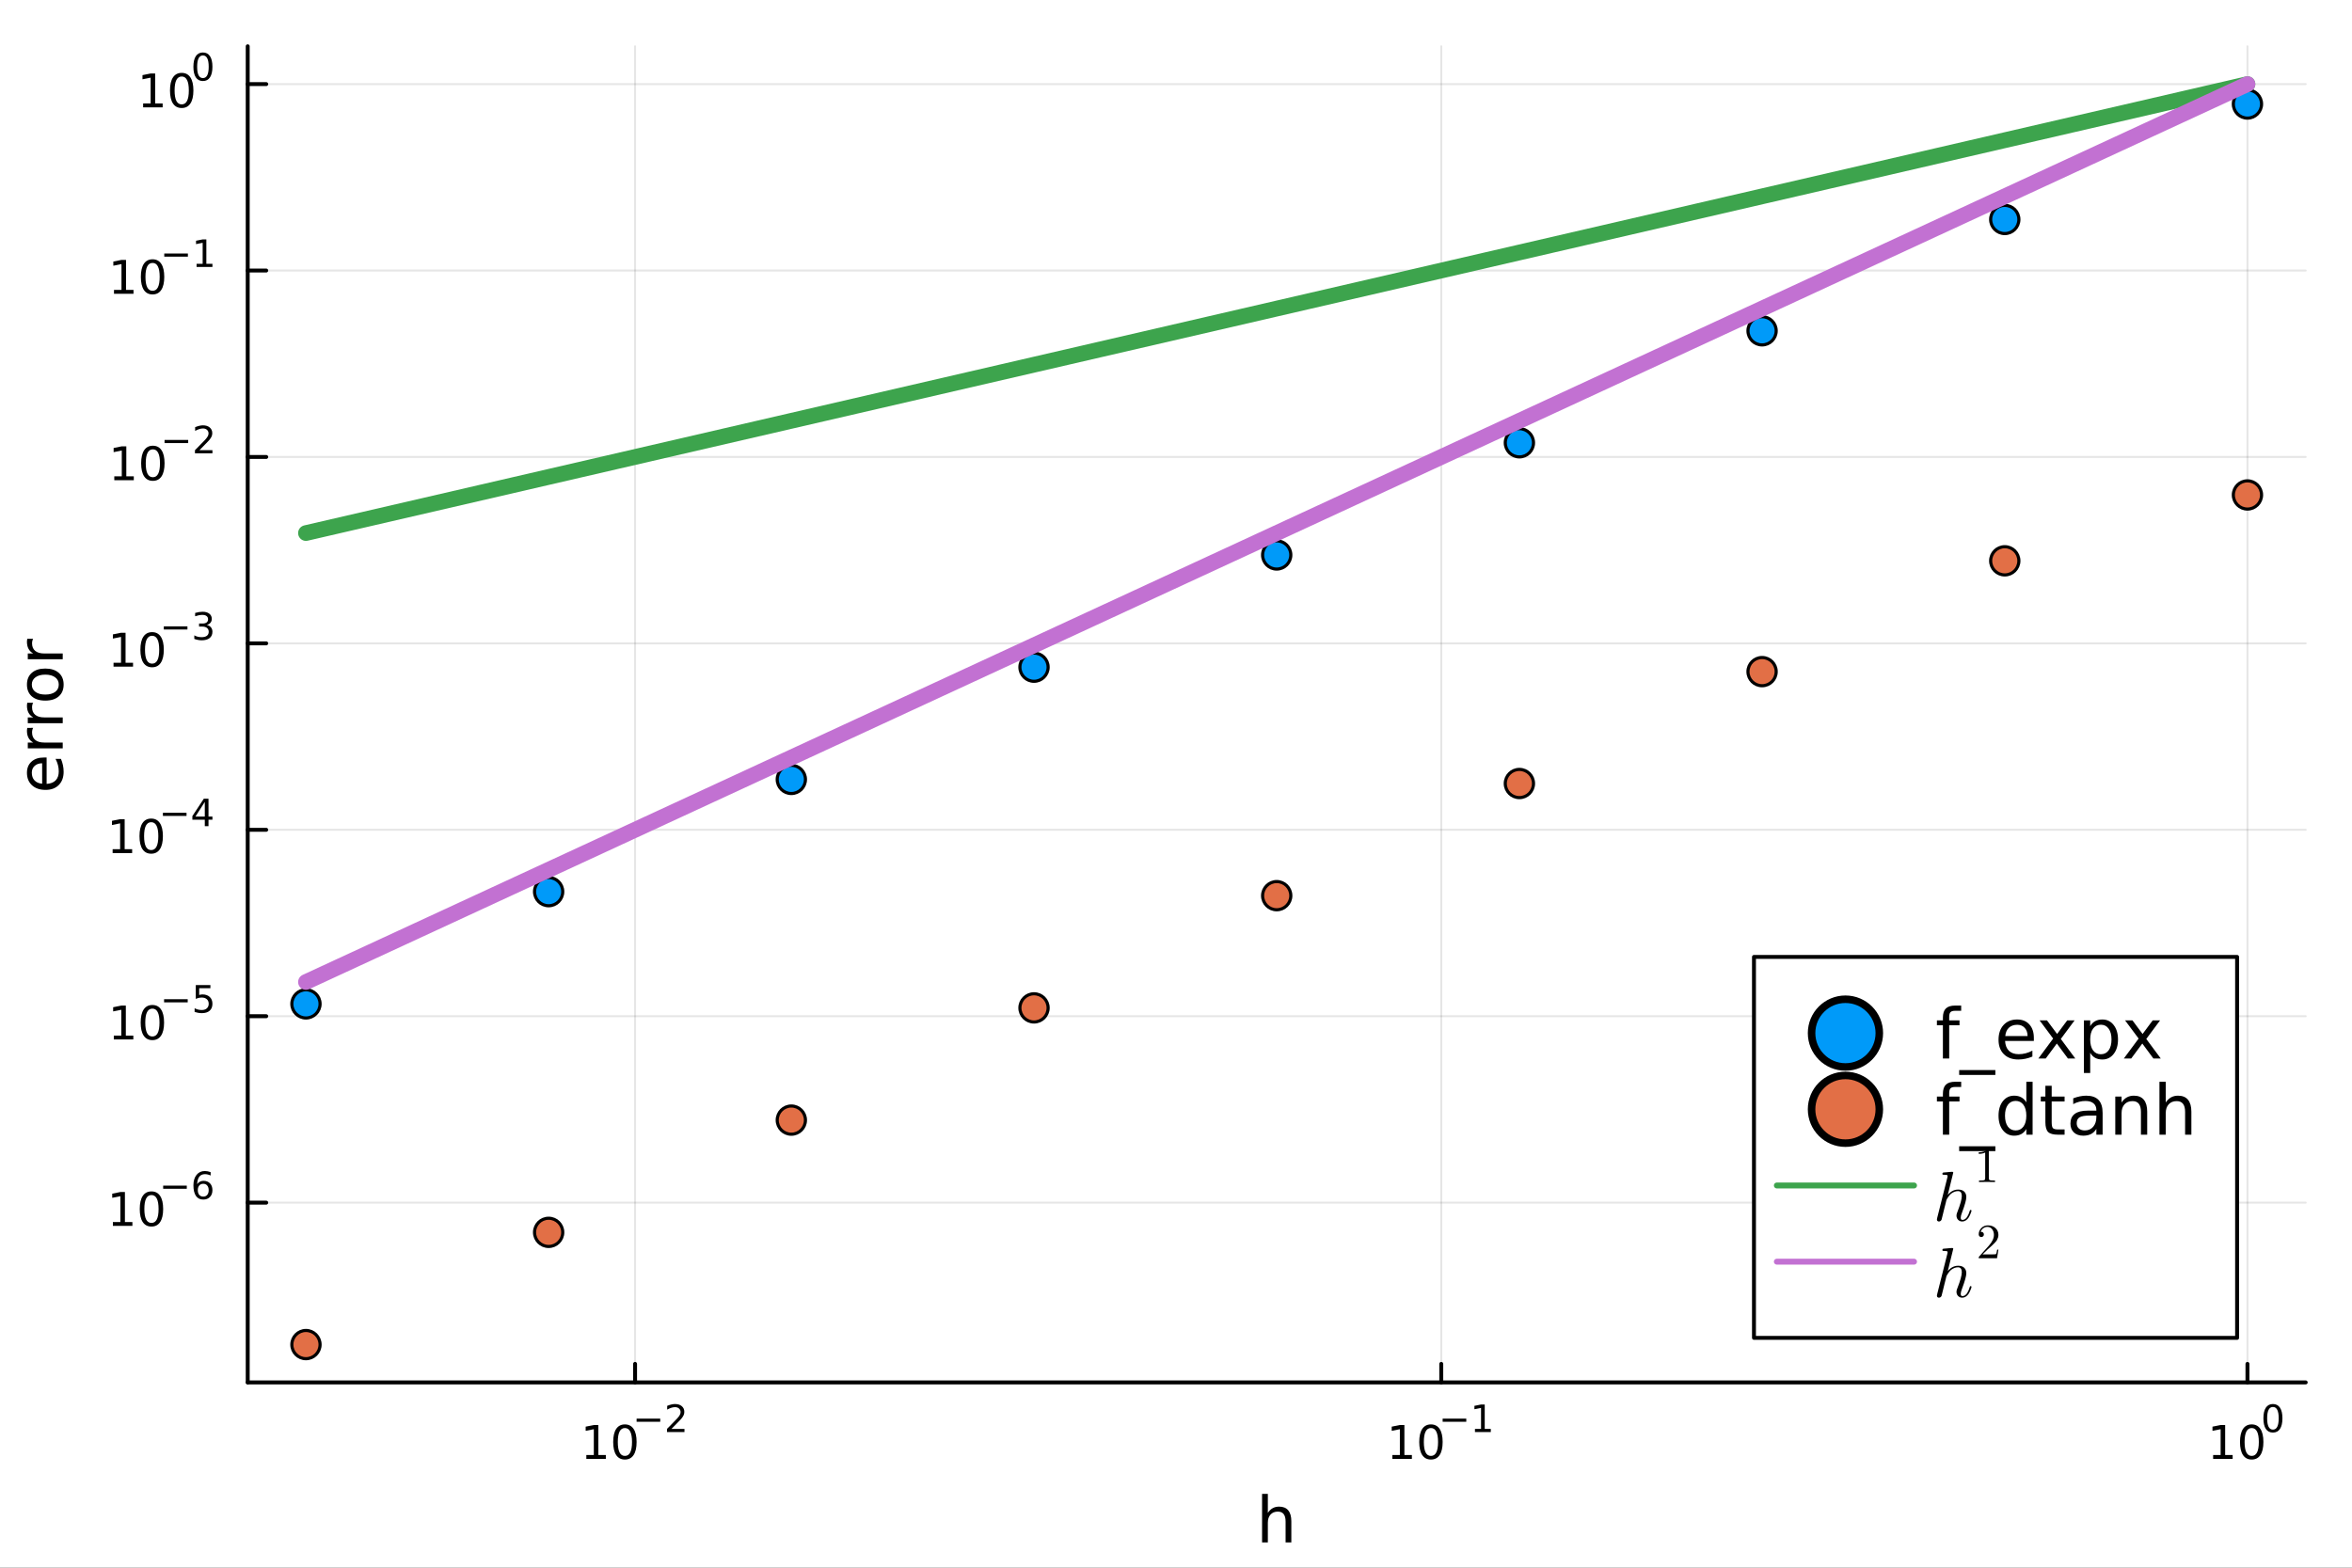 <?xml version="1.0" encoding="utf-8"?>
<svg xmlns="http://www.w3.org/2000/svg" xmlns:xlink="http://www.w3.org/1999/xlink" width="600" height="400" viewBox="0 0 2400 1600">
<rect x="0" y="0" width="2400" height="1600" fill="#333333" stroke="none"/>
<defs>
  <clipPath id="clip410">
    <rect x="0" y="0" width="2400" height="1600"/>
  </clipPath>
</defs>
<path clip-path="url(#clip410)" d="
M0 1600 L2400 1600 L2400 0 L0 0  Z
  " fill="#ffffff" fill-rule="evenodd" fill-opacity="1"/>
<defs>
  <clipPath id="clip411">
    <rect x="480" y="0" width="1681" height="1600"/>
  </clipPath>
</defs>
<defs>
  <clipPath id="clip412">
    <rect x="251" y="47" width="2102" height="1365"/>
  </clipPath>
</defs>
<path clip-path="url(#clip410)" d="
M252.764 1410.9 L2352.76 1410.9 L2352.76 47.244 L252.764 47.244  Z
  " fill="#ffffff" fill-rule="evenodd" fill-opacity="1"/>
<defs>
  <clipPath id="clip413">
    <rect x="252" y="47" width="2101" height="1365"/>
  </clipPath>
</defs>
<polyline clip-path="url(#clip413)" style="stroke:#000000; stroke-linecap:round; stroke-linejoin:round; stroke-width:2; stroke-opacity:0.1; fill:none" points="
  648.034,1410.9 648.034,47.244 
  "/>
<polyline clip-path="url(#clip413)" style="stroke:#000000; stroke-linecap:round; stroke-linejoin:round; stroke-width:2; stroke-opacity:0.1; fill:none" points="
  1470.68,1410.9 1470.68,47.244 
  "/>
<polyline clip-path="url(#clip413)" style="stroke:#000000; stroke-linecap:round; stroke-linejoin:round; stroke-width:2; stroke-opacity:0.1; fill:none" points="
  2293.32,1410.9 2293.32,47.244 
  "/>
<polyline clip-path="url(#clip410)" style="stroke:#000000; stroke-linecap:round; stroke-linejoin:round; stroke-width:4; stroke-opacity:1; fill:none" points="
  252.764,1410.9 2352.76,1410.9 
  "/>
<polyline clip-path="url(#clip410)" style="stroke:#000000; stroke-linecap:round; stroke-linejoin:round; stroke-width:4; stroke-opacity:1; fill:none" points="
  648.034,1410.9 648.034,1392 
  "/>
<polyline clip-path="url(#clip410)" style="stroke:#000000; stroke-linecap:round; stroke-linejoin:round; stroke-width:4; stroke-opacity:1; fill:none" points="
  1470.68,1410.9 1470.68,1392 
  "/>
<polyline clip-path="url(#clip410)" style="stroke:#000000; stroke-linecap:round; stroke-linejoin:round; stroke-width:4; stroke-opacity:1; fill:none" points="
  2293.32,1410.9 2293.32,1392 
  "/>
<path clip-path="url(#clip410)" d="M598.3 1485.02 L605.938 1485.02 L605.938 1458.66 L597.628 1460.32 L597.628 1456.06 L605.892 1454.4 L610.568 1454.4 L610.568 1485.02 L618.207 1485.02 L618.207 1488.96 L598.3 1488.96 L598.3 1485.02 Z" fill="#000000" fill-rule="evenodd" fill-opacity="1" /><path clip-path="url(#clip410)" d="M637.651 1457.48 Q634.04 1457.48 632.211 1461.04 Q630.406 1464.58 630.406 1471.71 Q630.406 1478.82 632.211 1482.38 Q634.04 1485.92 637.651 1485.92 Q641.286 1485.92 643.091 1482.38 Q644.92 1478.82 644.92 1471.71 Q644.92 1464.58 643.091 1461.04 Q641.286 1457.48 637.651 1457.48 M637.651 1453.77 Q643.461 1453.77 646.517 1458.38 Q649.596 1462.96 649.596 1471.71 Q649.596 1480.44 646.517 1485.04 Q643.461 1489.63 637.651 1489.63 Q631.841 1489.63 628.762 1485.04 Q625.707 1480.44 625.707 1471.71 Q625.707 1462.96 628.762 1458.38 Q631.841 1453.77 637.651 1453.77 Z" fill="#000000" fill-rule="evenodd" fill-opacity="1" /><path clip-path="url(#clip410)" d="M649.596 1447.87 L673.707 1447.87 L673.707 1451.07 L649.596 1451.07 L649.596 1447.87 Z" fill="#000000" fill-rule="evenodd" fill-opacity="1" /><path clip-path="url(#clip410)" d="M685.18 1458.35 L698.439 1458.35 L698.439 1461.55 L680.61 1461.55 L680.61 1458.35 Q682.773 1456.11 686.497 1452.35 Q690.239 1448.57 691.198 1447.48 Q693.023 1445.43 693.738 1444.02 Q694.471 1442.59 694.471 1441.22 Q694.471 1438.98 692.891 1437.57 Q691.33 1436.16 688.81 1436.16 Q687.023 1436.16 685.03 1436.78 Q683.055 1437.4 680.798 1438.66 L680.798 1434.82 Q683.092 1433.9 685.086 1433.43 Q687.08 1432.96 688.735 1432.96 Q693.098 1432.96 695.694 1435.14 Q698.289 1437.32 698.289 1440.97 Q698.289 1442.7 697.631 1444.26 Q696.991 1445.8 695.28 1447.91 Q694.81 1448.46 692.289 1451.07 Q689.769 1453.67 685.18 1458.35 Z" fill="#000000" fill-rule="evenodd" fill-opacity="1" /><path clip-path="url(#clip410)" d="M1420.79 1485.02 L1428.43 1485.02 L1428.43 1458.66 L1420.12 1460.32 L1420.12 1456.06 L1428.39 1454.4 L1433.06 1454.4 L1433.06 1485.02 L1440.7 1485.02 L1440.7 1488.96 L1420.79 1488.96 L1420.79 1485.02 Z" fill="#000000" fill-rule="evenodd" fill-opacity="1" /><path clip-path="url(#clip410)" d="M1460.14 1457.48 Q1456.53 1457.48 1454.71 1461.04 Q1452.9 1464.58 1452.9 1471.71 Q1452.9 1478.82 1454.71 1482.38 Q1456.53 1485.92 1460.14 1485.92 Q1463.78 1485.92 1465.58 1482.38 Q1467.41 1478.82 1467.41 1471.71 Q1467.41 1464.58 1465.58 1461.04 Q1463.78 1457.48 1460.14 1457.48 M1460.14 1453.77 Q1465.96 1453.77 1469.01 1458.38 Q1472.09 1462.96 1472.09 1471.71 Q1472.09 1480.44 1469.01 1485.04 Q1465.96 1489.63 1460.14 1489.63 Q1454.33 1489.63 1451.26 1485.04 Q1448.2 1480.44 1448.2 1471.71 Q1448.2 1462.96 1451.26 1458.38 Q1454.33 1453.77 1460.14 1453.77 Z" fill="#000000" fill-rule="evenodd" fill-opacity="1" /><path clip-path="url(#clip410)" d="M1472.09 1447.87 L1496.2 1447.87 L1496.2 1451.07 L1472.09 1451.07 L1472.09 1447.87 Z" fill="#000000" fill-rule="evenodd" fill-opacity="1" /><path clip-path="url(#clip410)" d="M1505.06 1458.35 L1511.27 1458.35 L1511.27 1436.93 L1504.51 1438.28 L1504.51 1434.82 L1511.23 1433.47 L1515.03 1433.47 L1515.03 1458.35 L1521.23 1458.35 L1521.23 1461.55 L1505.06 1461.55 L1505.06 1458.35 Z" fill="#000000" fill-rule="evenodd" fill-opacity="1" /><path clip-path="url(#clip410)" d="M2258.3 1485.02 L2265.94 1485.02 L2265.94 1458.66 L2257.63 1460.32 L2257.63 1456.06 L2265.9 1454.4 L2270.57 1454.4 L2270.57 1485.02 L2278.21 1485.02 L2278.21 1488.96 L2258.3 1488.96 L2258.3 1485.02 Z" fill="#000000" fill-rule="evenodd" fill-opacity="1" /><path clip-path="url(#clip410)" d="M2297.66 1457.48 Q2294.05 1457.48 2292.22 1461.04 Q2290.41 1464.58 2290.41 1471.71 Q2290.41 1478.82 2292.22 1482.38 Q2294.05 1485.92 2297.66 1485.92 Q2301.29 1485.92 2303.1 1482.38 Q2304.93 1478.82 2304.93 1471.71 Q2304.93 1464.58 2303.1 1461.04 Q2301.29 1457.48 2297.66 1457.48 M2297.66 1453.77 Q2303.47 1453.77 2306.52 1458.38 Q2309.6 1462.96 2309.6 1471.71 Q2309.6 1480.44 2306.52 1485.04 Q2303.47 1489.63 2297.66 1489.63 Q2291.85 1489.63 2288.77 1485.04 Q2285.71 1480.44 2285.71 1471.71 Q2285.71 1462.96 2288.77 1458.38 Q2291.85 1453.77 2297.66 1453.77 Z" fill="#000000" fill-rule="evenodd" fill-opacity="1" /><path clip-path="url(#clip410)" d="M2319.31 1435.97 Q2316.37 1435.97 2314.89 1438.86 Q2313.42 1441.74 2313.42 1447.53 Q2313.42 1453.31 2314.89 1456.2 Q2316.37 1459.08 2319.31 1459.08 Q2322.26 1459.08 2323.73 1456.2 Q2325.21 1453.31 2325.21 1447.53 Q2325.21 1441.74 2323.73 1438.86 Q2322.26 1435.97 2319.31 1435.97 M2319.31 1432.96 Q2324.03 1432.96 2326.51 1436.7 Q2329.01 1440.43 2329.01 1447.53 Q2329.01 1454.62 2326.51 1458.37 Q2324.03 1462.09 2319.31 1462.09 Q2314.59 1462.09 2312.08 1458.37 Q2309.6 1454.62 2309.6 1447.53 Q2309.6 1440.43 2312.08 1436.7 Q2314.59 1432.96 2319.31 1432.96 Z" fill="#000000" fill-rule="evenodd" fill-opacity="1" /><path clip-path="url(#clip410)" d="M1317.69 1552.67 L1317.69 1574.19 L1311.83 1574.19 L1311.83 1552.86 Q1311.83 1547.8 1309.86 1545.29 Q1307.88 1542.77 1303.94 1542.77 Q1299.2 1542.77 1296.46 1545.79 Q1293.72 1548.82 1293.72 1554.04 L1293.72 1574.19 L1287.83 1574.19 L1287.83 1524.66 L1293.72 1524.66 L1293.72 1544.08 Q1295.82 1540.86 1298.65 1539.27 Q1301.52 1537.68 1305.24 1537.68 Q1311.39 1537.68 1314.54 1541.5 Q1317.69 1545.29 1317.69 1552.67 Z" fill="#000000" fill-rule="evenodd" fill-opacity="1" /><polyline clip-path="url(#clip413)" style="stroke:#000000; stroke-linecap:round; stroke-linejoin:round; stroke-width:2; stroke-opacity:0.1; fill:none" points="
  252.764,1227.43 2352.76,1227.43 
  "/>
<polyline clip-path="url(#clip413)" style="stroke:#000000; stroke-linecap:round; stroke-linejoin:round; stroke-width:2; stroke-opacity:0.1; fill:none" points="
  252.764,1037.16 2352.76,1037.16 
  "/>
<polyline clip-path="url(#clip413)" style="stroke:#000000; stroke-linecap:round; stroke-linejoin:round; stroke-width:2; stroke-opacity:0.1; fill:none" points="
  252.764,846.899 2352.76,846.899 
  "/>
<polyline clip-path="url(#clip413)" style="stroke:#000000; stroke-linecap:round; stroke-linejoin:round; stroke-width:2; stroke-opacity:0.1; fill:none" points="
  252.764,656.634 2352.76,656.634 
  "/>
<polyline clip-path="url(#clip413)" style="stroke:#000000; stroke-linecap:round; stroke-linejoin:round; stroke-width:2; stroke-opacity:0.1; fill:none" points="
  252.764,466.369 2352.76,466.369 
  "/>
<polyline clip-path="url(#clip413)" style="stroke:#000000; stroke-linecap:round; stroke-linejoin:round; stroke-width:2; stroke-opacity:0.1; fill:none" points="
  252.764,276.103 2352.76,276.103 
  "/>
<polyline clip-path="url(#clip413)" style="stroke:#000000; stroke-linecap:round; stroke-linejoin:round; stroke-width:2; stroke-opacity:0.1; fill:none" points="
  252.764,85.838 2352.76,85.838 
  "/>
<polyline clip-path="url(#clip410)" style="stroke:#000000; stroke-linecap:round; stroke-linejoin:round; stroke-width:4; stroke-opacity:1; fill:none" points="
  252.764,1410.9 252.764,47.244 
  "/>
<polyline clip-path="url(#clip410)" style="stroke:#000000; stroke-linecap:round; stroke-linejoin:round; stroke-width:4; stroke-opacity:1; fill:none" points="
  252.764,1227.43 271.662,1227.43 
  "/>
<polyline clip-path="url(#clip410)" style="stroke:#000000; stroke-linecap:round; stroke-linejoin:round; stroke-width:4; stroke-opacity:1; fill:none" points="
  252.764,1037.16 271.662,1037.16 
  "/>
<polyline clip-path="url(#clip410)" style="stroke:#000000; stroke-linecap:round; stroke-linejoin:round; stroke-width:4; stroke-opacity:1; fill:none" points="
  252.764,846.899 271.662,846.899 
  "/>
<polyline clip-path="url(#clip410)" style="stroke:#000000; stroke-linecap:round; stroke-linejoin:round; stroke-width:4; stroke-opacity:1; fill:none" points="
  252.764,656.634 271.662,656.634 
  "/>
<polyline clip-path="url(#clip410)" style="stroke:#000000; stroke-linecap:round; stroke-linejoin:round; stroke-width:4; stroke-opacity:1; fill:none" points="
  252.764,466.369 271.662,466.369 
  "/>
<polyline clip-path="url(#clip410)" style="stroke:#000000; stroke-linecap:round; stroke-linejoin:round; stroke-width:4; stroke-opacity:1; fill:none" points="
  252.764,276.103 271.662,276.103 
  "/>
<polyline clip-path="url(#clip410)" style="stroke:#000000; stroke-linecap:round; stroke-linejoin:round; stroke-width:4; stroke-opacity:1; fill:none" points="
  252.764,85.838 271.662,85.838 
  "/>
<path clip-path="url(#clip410)" d="M115.195 1247.22 L122.834 1247.22 L122.834 1220.86 L114.523 1222.52 L114.523 1218.26 L122.787 1216.6 L127.463 1216.6 L127.463 1247.22 L135.102 1247.22 L135.102 1251.16 L115.195 1251.16 L115.195 1247.22 Z" fill="#000000" fill-rule="evenodd" fill-opacity="1" /><path clip-path="url(#clip410)" d="M154.546 1219.68 Q150.935 1219.68 149.107 1223.24 Q147.301 1226.78 147.301 1233.91 Q147.301 1241.02 149.107 1244.58 Q150.935 1248.13 154.546 1248.13 Q158.181 1248.13 159.986 1244.58 Q161.815 1241.02 161.815 1233.91 Q161.815 1226.78 159.986 1223.24 Q158.181 1219.68 154.546 1219.68 M154.546 1215.97 Q160.357 1215.97 163.412 1220.58 Q166.491 1225.16 166.491 1233.91 Q166.491 1242.64 163.412 1247.25 Q160.357 1251.83 154.546 1251.83 Q148.736 1251.83 145.658 1247.25 Q142.602 1242.64 142.602 1233.91 Q142.602 1225.16 145.658 1220.58 Q148.736 1215.97 154.546 1215.97 Z" fill="#000000" fill-rule="evenodd" fill-opacity="1" /><path clip-path="url(#clip410)" d="M166.491 1210.07 L190.602 1210.07 L190.602 1213.27 L166.491 1213.27 L166.491 1210.07 Z" fill="#000000" fill-rule="evenodd" fill-opacity="1" /><path clip-path="url(#clip410)" d="M207.398 1208.19 Q204.84 1208.19 203.335 1209.94 Q201.849 1211.69 201.849 1214.74 Q201.849 1217.77 203.335 1219.53 Q204.84 1221.28 207.398 1221.28 Q209.956 1221.28 211.441 1219.53 Q212.946 1217.77 212.946 1214.74 Q212.946 1211.69 211.441 1209.94 Q209.956 1208.19 207.398 1208.19 M214.94 1196.29 L214.94 1199.75 Q213.51 1199.07 212.043 1198.71 Q210.595 1198.36 209.166 1198.36 Q205.404 1198.36 203.41 1200.9 Q201.436 1203.43 201.153 1208.57 Q202.263 1206.93 203.937 1206.07 Q205.611 1205.18 207.623 1205.18 Q211.855 1205.18 214.3 1207.76 Q216.764 1210.32 216.764 1214.74 Q216.764 1219.06 214.206 1221.68 Q211.648 1224.29 207.398 1224.29 Q202.526 1224.29 199.95 1220.57 Q197.373 1216.83 197.373 1209.74 Q197.373 1203.08 200.533 1199.13 Q203.693 1195.16 209.015 1195.16 Q210.445 1195.16 211.893 1195.44 Q213.36 1195.72 214.94 1196.29 Z" fill="#000000" fill-rule="evenodd" fill-opacity="1" /><path clip-path="url(#clip410)" d="M116.135 1056.96 L123.774 1056.96 L123.774 1030.59 L115.464 1032.26 L115.464 1028 L123.728 1026.33 L128.404 1026.33 L128.404 1056.96 L136.042 1056.96 L136.042 1060.89 L116.135 1060.89 L116.135 1056.96 Z" fill="#000000" fill-rule="evenodd" fill-opacity="1" /><path clip-path="url(#clip410)" d="M155.487 1029.41 Q151.876 1029.41 150.047 1032.98 Q148.241 1036.52 148.241 1043.65 Q148.241 1050.75 150.047 1054.32 Q151.876 1057.86 155.487 1057.86 Q159.121 1057.86 160.927 1054.32 Q162.755 1050.75 162.755 1043.65 Q162.755 1036.52 160.927 1032.98 Q159.121 1029.41 155.487 1029.41 M155.487 1025.71 Q161.297 1025.71 164.352 1030.31 Q167.431 1034.9 167.431 1043.65 Q167.431 1052.37 164.352 1056.98 Q161.297 1061.56 155.487 1061.56 Q149.677 1061.56 146.598 1056.98 Q143.542 1052.37 143.542 1043.65 Q143.542 1034.9 146.598 1030.31 Q149.677 1025.71 155.487 1025.71 Z" fill="#000000" fill-rule="evenodd" fill-opacity="1" /><path clip-path="url(#clip410)" d="M167.431 1019.81 L191.543 1019.81 L191.543 1023.01 L167.431 1023.01 L167.431 1019.81 Z" fill="#000000" fill-rule="evenodd" fill-opacity="1" /><path clip-path="url(#clip410)" d="M199.781 1005.4 L214.695 1005.4 L214.695 1008.6 L203.26 1008.6 L203.26 1015.48 Q204.088 1015.2 204.915 1015.07 Q205.743 1014.92 206.57 1014.92 Q211.272 1014.92 214.018 1017.5 Q216.764 1020.07 216.764 1024.47 Q216.764 1029.01 213.943 1031.53 Q211.122 1034.03 205.987 1034.03 Q204.219 1034.03 202.376 1033.73 Q200.552 1033.43 198.596 1032.82 L198.596 1029.01 Q200.288 1029.93 202.094 1030.38 Q203.899 1030.83 205.912 1030.83 Q209.166 1030.83 211.065 1029.12 Q212.965 1027.41 212.965 1024.47 Q212.965 1021.54 211.065 1019.83 Q209.166 1018.12 205.912 1018.12 Q204.388 1018.12 202.865 1018.45 Q201.36 1018.79 199.781 1019.51 L199.781 1005.4 Z" fill="#000000" fill-rule="evenodd" fill-opacity="1" /><path clip-path="url(#clip410)" d="M114.931 866.692 L122.57 866.692 L122.57 840.326 L114.26 841.993 L114.26 837.734 L122.524 836.067 L127.2 836.067 L127.2 866.692 L134.839 866.692 L134.839 870.627 L114.931 870.627 L114.931 866.692 Z" fill="#000000" fill-rule="evenodd" fill-opacity="1" /><path clip-path="url(#clip410)" d="M154.283 839.146 Q150.672 839.146 148.843 842.71 Q147.038 846.252 147.038 853.382 Q147.038 860.488 148.843 864.053 Q150.672 867.594 154.283 867.594 Q157.917 867.594 159.723 864.053 Q161.552 860.488 161.552 853.382 Q161.552 846.252 159.723 842.71 Q157.917 839.146 154.283 839.146 M154.283 835.442 Q160.093 835.442 163.149 840.048 Q166.227 844.632 166.227 853.382 Q166.227 862.108 163.149 866.715 Q160.093 871.298 154.283 871.298 Q148.473 871.298 145.394 866.715 Q142.339 862.108 142.339 853.382 Q142.339 844.632 145.394 840.048 Q148.473 835.442 154.283 835.442 Z" fill="#000000" fill-rule="evenodd" fill-opacity="1" /><path clip-path="url(#clip410)" d="M166.227 829.543 L190.339 829.543 L190.339 832.741 L166.227 832.741 L166.227 829.543 Z" fill="#000000" fill-rule="evenodd" fill-opacity="1" /><path clip-path="url(#clip410)" d="M208.978 818.447 L199.386 833.436 L208.978 833.436 L208.978 818.447 M207.981 815.136 L212.758 815.136 L212.758 833.436 L216.764 833.436 L216.764 836.596 L212.758 836.596 L212.758 843.216 L208.978 843.216 L208.978 836.596 L196.301 836.596 L196.301 832.929 L207.981 815.136 Z" fill="#000000" fill-rule="evenodd" fill-opacity="1" /><path clip-path="url(#clip410)" d="M115.853 676.426 L123.492 676.426 L123.492 650.061 L115.182 651.727 L115.182 647.468 L123.446 645.802 L128.121 645.802 L128.121 676.426 L135.76 676.426 L135.76 680.362 L115.853 680.362 L115.853 676.426 Z" fill="#000000" fill-rule="evenodd" fill-opacity="1" /><path clip-path="url(#clip410)" d="M155.205 648.88 Q151.594 648.88 149.765 652.445 Q147.959 655.987 147.959 663.116 Q147.959 670.223 149.765 673.788 Q151.594 677.329 155.205 677.329 Q158.839 677.329 160.644 673.788 Q162.473 670.223 162.473 663.116 Q162.473 655.987 160.644 652.445 Q158.839 648.88 155.205 648.88 M155.205 645.177 Q161.015 645.177 164.07 649.783 Q167.149 654.366 167.149 663.116 Q167.149 671.843 164.07 676.45 Q161.015 681.033 155.205 681.033 Q149.395 681.033 146.316 676.45 Q143.26 671.843 143.26 663.116 Q143.26 654.366 146.316 649.783 Q149.395 645.177 155.205 645.177 Z" fill="#000000" fill-rule="evenodd" fill-opacity="1" /><path clip-path="url(#clip410)" d="M167.149 639.278 L191.261 639.278 L191.261 642.475 L167.149 642.475 L167.149 639.278 Z" fill="#000000" fill-rule="evenodd" fill-opacity="1" /><path clip-path="url(#clip410)" d="M210.971 637.811 Q213.698 638.394 215.222 640.237 Q216.764 642.08 216.764 644.789 Q216.764 648.945 213.905 651.221 Q211.046 653.497 205.78 653.497 Q204.012 653.497 202.132 653.139 Q200.27 652.801 198.276 652.105 L198.276 648.437 Q199.856 649.359 201.737 649.829 Q203.617 650.299 205.667 650.299 Q209.241 650.299 211.103 648.889 Q212.984 647.478 212.984 644.789 Q212.984 642.306 211.234 640.914 Q209.504 639.504 206.401 639.504 L203.128 639.504 L203.128 636.382 L206.551 636.382 Q209.354 636.382 210.84 635.272 Q212.325 634.143 212.325 632.037 Q212.325 629.874 210.783 628.727 Q209.26 627.561 206.401 627.561 Q204.84 627.561 203.053 627.899 Q201.266 628.238 199.122 628.952 L199.122 625.567 Q201.285 624.965 203.166 624.664 Q205.066 624.363 206.739 624.363 Q211.065 624.363 213.585 626.338 Q216.106 628.294 216.106 631.642 Q216.106 633.974 214.77 635.592 Q213.435 637.19 210.971 637.811 Z" fill="#000000" fill-rule="evenodd" fill-opacity="1" /><path clip-path="url(#clip410)" d="M116.624 486.161 L124.263 486.161 L124.263 459.795 L115.953 461.462 L115.953 457.203 L124.217 455.536 L128.893 455.536 L128.893 486.161 L136.531 486.161 L136.531 490.096 L116.624 490.096 L116.624 486.161 Z" fill="#000000" fill-rule="evenodd" fill-opacity="1" /><path clip-path="url(#clip410)" d="M155.976 458.615 Q152.365 458.615 150.536 462.18 Q148.73 465.721 148.73 472.851 Q148.73 479.957 150.536 483.522 Q152.365 487.064 155.976 487.064 Q159.61 487.064 161.416 483.522 Q163.244 479.957 163.244 472.851 Q163.244 465.721 161.416 462.18 Q159.61 458.615 155.976 458.615 M155.976 454.911 Q161.786 454.911 164.841 459.518 Q167.92 464.101 167.92 472.851 Q167.92 481.578 164.841 486.184 Q161.786 490.768 155.976 490.768 Q150.166 490.768 147.087 486.184 Q144.031 481.578 144.031 472.851 Q144.031 464.101 147.087 459.518 Q150.166 454.911 155.976 454.911 Z" fill="#000000" fill-rule="evenodd" fill-opacity="1" /><path clip-path="url(#clip410)" d="M167.92 449.013 L192.032 449.013 L192.032 452.21 L167.92 452.21 L167.92 449.013 Z" fill="#000000" fill-rule="evenodd" fill-opacity="1" /><path clip-path="url(#clip410)" d="M203.504 459.489 L216.764 459.489 L216.764 462.686 L198.934 462.686 L198.934 459.489 Q201.097 457.25 204.821 453.489 Q208.564 449.709 209.523 448.618 Q211.347 446.568 212.062 445.157 Q212.796 443.728 212.796 442.355 Q212.796 440.117 211.216 438.706 Q209.655 437.295 207.134 437.295 Q205.348 437.295 203.354 437.916 Q201.379 438.537 199.122 439.797 L199.122 435.96 Q201.417 435.038 203.41 434.568 Q205.404 434.098 207.059 434.098 Q211.423 434.098 214.018 436.28 Q216.613 438.461 216.613 442.11 Q216.613 443.84 215.955 445.402 Q215.316 446.944 213.604 449.05 Q213.134 449.596 210.614 452.21 Q208.094 454.805 203.504 459.489 Z" fill="#000000" fill-rule="evenodd" fill-opacity="1" /><path clip-path="url(#clip410)" d="M116.323 295.896 L123.962 295.896 L123.962 269.53 L115.652 271.197 L115.652 266.938 L123.916 265.271 L128.592 265.271 L128.592 295.896 L136.231 295.896 L136.231 299.831 L116.323 299.831 L116.323 295.896 Z" fill="#000000" fill-rule="evenodd" fill-opacity="1" /><path clip-path="url(#clip410)" d="M155.675 268.35 Q152.064 268.35 150.235 271.914 Q148.43 275.456 148.43 282.586 Q148.43 289.692 150.235 293.257 Q152.064 296.799 155.675 296.799 Q159.309 296.799 161.115 293.257 Q162.943 289.692 162.943 282.586 Q162.943 275.456 161.115 271.914 Q159.309 268.35 155.675 268.35 M155.675 264.646 Q161.485 264.646 164.541 269.252 Q167.619 273.836 167.619 282.586 Q167.619 291.312 164.541 295.919 Q161.485 300.502 155.675 300.502 Q149.865 300.502 146.786 295.919 Q143.73 291.312 143.73 282.586 Q143.73 273.836 146.786 269.252 Q149.865 264.646 155.675 264.646 Z" fill="#000000" fill-rule="evenodd" fill-opacity="1" /><path clip-path="url(#clip410)" d="M167.619 258.747 L191.731 258.747 L191.731 261.945 L167.619 261.945 L167.619 258.747 Z" fill="#000000" fill-rule="evenodd" fill-opacity="1" /><path clip-path="url(#clip410)" d="M200.589 269.223 L206.796 269.223 L206.796 247.801 L200.044 249.155 L200.044 245.695 L206.758 244.341 L210.557 244.341 L210.557 269.223 L216.764 269.223 L216.764 272.421 L200.589 272.421 L200.589 269.223 Z" fill="#000000" fill-rule="evenodd" fill-opacity="1" /><path clip-path="url(#clip410)" d="M146.058 105.63 L153.697 105.63 L153.697 79.265 L145.387 80.931 L145.387 76.672 L153.651 75.006 L158.327 75.006 L158.327 105.63 L165.966 105.63 L165.966 109.566 L146.058 109.566 L146.058 105.63 Z" fill="#000000" fill-rule="evenodd" fill-opacity="1" /><path clip-path="url(#clip410)" d="M185.41 78.084 Q181.799 78.084 179.97 81.649 Q178.165 85.191 178.165 92.32 Q178.165 99.427 179.97 102.992 Q181.799 106.533 185.41 106.533 Q189.044 106.533 190.85 102.992 Q192.678 99.427 192.678 92.32 Q192.678 85.191 190.85 81.649 Q189.044 78.084 185.41 78.084 M185.41 74.381 Q191.22 74.381 194.276 78.987 Q197.354 83.57 197.354 92.32 Q197.354 101.047 194.276 105.654 Q191.22 110.237 185.41 110.237 Q179.6 110.237 176.521 105.654 Q173.466 101.047 173.466 92.32 Q173.466 83.57 176.521 78.987 Q179.6 74.381 185.41 74.381 Z" fill="#000000" fill-rule="evenodd" fill-opacity="1" /><path clip-path="url(#clip410)" d="M207.059 56.577 Q204.125 56.577 202.639 59.473 Q201.172 62.351 201.172 68.143 Q201.172 73.917 202.639 76.814 Q204.125 79.691 207.059 79.691 Q210.012 79.691 211.479 76.814 Q212.965 73.917 212.965 68.143 Q212.965 62.351 211.479 59.473 Q210.012 56.577 207.059 56.577 M207.059 53.567 Q211.78 53.567 214.263 57.31 Q216.764 61.034 216.764 68.143 Q216.764 75.234 214.263 78.977 Q211.78 82.701 207.059 82.701 Q202.338 82.701 199.837 78.977 Q197.354 75.234 197.354 68.143 Q197.354 61.034 199.837 57.31 Q202.338 53.567 207.059 53.567 Z" fill="#000000" fill-rule="evenodd" fill-opacity="1" /><path clip-path="url(#clip410)" d="M44.716 773.137 L47.581 773.137 L47.581 800.064 Q53.628 799.682 56.811 796.435 Q59.962 793.157 59.962 787.332 Q59.962 783.959 59.134 780.808 Q58.307 777.625 56.652 774.506 L62.19 774.506 Q63.527 777.657 64.227 780.967 Q64.927 784.277 64.927 787.683 Q64.927 796.213 59.962 801.21 Q54.997 806.175 46.53 806.175 Q37.777 806.175 32.653 801.464 Q27.497 796.722 27.497 788.701 Q27.497 781.508 32.144 777.338 Q36.759 773.137 44.716 773.137 M42.997 778.993 Q38.191 779.057 35.327 781.699 Q32.462 784.309 32.462 788.637 Q32.462 793.539 35.231 796.499 Q38 799.427 43.029 799.873 L42.997 778.993 Z" fill="#000000" fill-rule="evenodd" fill-opacity="1" /><path clip-path="url(#clip410)" d="M33.831 742.868 Q33.258 743.855 33.003 745.032 Q32.717 746.178 32.717 747.579 Q32.717 752.544 35.963 755.218 Q39.178 757.859 45.225 757.859 L64.004 757.859 L64.004 763.748 L28.356 763.748 L28.356 757.859 L33.894 757.859 Q30.648 756.013 29.088 753.053 Q27.497 750.093 27.497 745.86 Q27.497 745.255 27.592 744.523 Q27.656 743.791 27.815 742.9 L33.831 742.868 Z" fill="#000000" fill-rule="evenodd" fill-opacity="1" /><path clip-path="url(#clip410)" d="M33.831 717.214 Q33.258 718.201 33.003 719.379 Q32.717 720.524 32.717 721.925 Q32.717 726.89 35.963 729.564 Q39.178 732.205 45.225 732.205 L64.004 732.205 L64.004 738.094 L28.356 738.094 L28.356 732.205 L33.894 732.205 Q30.648 730.359 29.088 727.399 Q27.497 724.439 27.497 720.206 Q27.497 719.601 27.592 718.869 Q27.656 718.137 27.815 717.246 L33.831 717.214 Z" fill="#000000" fill-rule="evenodd" fill-opacity="1" /><path clip-path="url(#clip410)" d="M32.462 698.69 Q32.462 703.401 36.154 706.138 Q39.815 708.875 46.212 708.875 Q52.609 708.875 56.302 706.17 Q59.962 703.432 59.962 698.69 Q59.962 694.011 56.27 691.274 Q52.578 688.537 46.212 688.537 Q39.878 688.537 36.186 691.274 Q32.462 694.011 32.462 698.69 M27.497 698.69 Q27.497 691.051 32.462 686.691 Q37.427 682.33 46.212 682.33 Q54.965 682.33 59.962 686.691 Q64.927 691.051 64.927 698.69 Q64.927 706.361 59.962 710.721 Q54.965 715.05 46.212 715.05 Q37.427 715.05 32.462 710.721 Q27.497 706.361 27.497 698.69 Z" fill="#000000" fill-rule="evenodd" fill-opacity="1" /><path clip-path="url(#clip410)" d="M33.831 651.966 Q33.258 652.952 33.003 654.13 Q32.717 655.276 32.717 656.676 Q32.717 661.642 35.963 664.315 Q39.178 666.957 45.225 666.957 L64.004 666.957 L64.004 672.845 L28.356 672.845 L28.356 666.957 L33.894 666.957 Q30.648 665.111 29.088 662.151 Q27.497 659.191 27.497 654.958 Q27.497 654.353 27.592 653.621 Q27.656 652.889 27.815 651.998 L33.831 651.966 Z" fill="#000000" fill-rule="evenodd" fill-opacity="1" /><circle clip-path="url(#clip413)" cx="2293.32" cy="106.154" r="14.4" fill="#009af9" fill-rule="evenodd" fill-opacity="1" stroke="#000000" stroke-opacity="1" stroke-width="3.2"/>
<circle clip-path="url(#clip413)" cx="2045.68" cy="223.988" r="14.4" fill="#009af9" fill-rule="evenodd" fill-opacity="1" stroke="#000000" stroke-opacity="1" stroke-width="3.2"/>
<circle clip-path="url(#clip413)" cx="1798.04" cy="337.622" r="14.4" fill="#009af9" fill-rule="evenodd" fill-opacity="1" stroke="#000000" stroke-opacity="1" stroke-width="3.2"/>
<circle clip-path="url(#clip413)" cx="1550.4" cy="451.914" r="14.4" fill="#009af9" fill-rule="evenodd" fill-opacity="1" stroke="#000000" stroke-opacity="1" stroke-width="3.2"/>
<circle clip-path="url(#clip413)" cx="1302.76" cy="566.4" r="14.4" fill="#009af9" fill-rule="evenodd" fill-opacity="1" stroke="#000000" stroke-opacity="1" stroke-width="3.2"/>
<circle clip-path="url(#clip413)" cx="1055.12" cy="680.935" r="14.4" fill="#009af9" fill-rule="evenodd" fill-opacity="1" stroke="#000000" stroke-opacity="1" stroke-width="3.2"/>
<circle clip-path="url(#clip413)" cx="807.479" cy="795.482" r="14.4" fill="#009af9" fill-rule="evenodd" fill-opacity="1" stroke="#000000" stroke-opacity="1" stroke-width="3.2"/>
<circle clip-path="url(#clip413)" cx="559.838" cy="910.033" r="14.4" fill="#009af9" fill-rule="evenodd" fill-opacity="1" stroke="#000000" stroke-opacity="1" stroke-width="3.2"/>
<circle clip-path="url(#clip413)" cx="312.198" cy="1024.58" r="14.4" fill="#009af9" fill-rule="evenodd" fill-opacity="1" stroke="#000000" stroke-opacity="1" stroke-width="3.2"/>
<circle clip-path="url(#clip413)" cx="2293.32" cy="505.158" r="14.4" fill="#e26f46" fill-rule="evenodd" fill-opacity="1" stroke="#000000" stroke-opacity="1" stroke-width="3.2"/>
<circle clip-path="url(#clip413)" cx="2045.68" cy="572.372" r="14.4" fill="#e26f46" fill-rule="evenodd" fill-opacity="1" stroke="#000000" stroke-opacity="1" stroke-width="3.2"/>
<circle clip-path="url(#clip413)" cx="1798.04" cy="685.472" r="14.4" fill="#e26f46" fill-rule="evenodd" fill-opacity="1" stroke="#000000" stroke-opacity="1" stroke-width="3.2"/>
<circle clip-path="url(#clip413)" cx="1550.4" cy="799.666" r="14.4" fill="#e26f46" fill-rule="evenodd" fill-opacity="1" stroke="#000000" stroke-opacity="1" stroke-width="3.2"/>
<circle clip-path="url(#clip413)" cx="1302.76" cy="914.128" r="14.4" fill="#e26f46" fill-rule="evenodd" fill-opacity="1" stroke="#000000" stroke-opacity="1" stroke-width="3.2"/>
<circle clip-path="url(#clip413)" cx="1055.12" cy="1028.66" r="14.4" fill="#e26f46" fill-rule="evenodd" fill-opacity="1" stroke="#000000" stroke-opacity="1" stroke-width="3.2"/>
<circle clip-path="url(#clip413)" cx="807.479" cy="1143.2" r="14.4" fill="#e26f46" fill-rule="evenodd" fill-opacity="1" stroke="#000000" stroke-opacity="1" stroke-width="3.2"/>
<circle clip-path="url(#clip413)" cx="559.838" cy="1257.75" r="14.4" fill="#e26f46" fill-rule="evenodd" fill-opacity="1" stroke="#000000" stroke-opacity="1" stroke-width="3.2"/>
<circle clip-path="url(#clip413)" cx="312.198" cy="1372.3" r="14.4" fill="#e26f46" fill-rule="evenodd" fill-opacity="1" stroke="#000000" stroke-opacity="1" stroke-width="3.2"/>
<polyline clip-path="url(#clip413)" style="stroke:#3da44d; stroke-linecap:round; stroke-linejoin:round; stroke-width:16; stroke-opacity:1; fill:none" points="
  2293.32,85.838 2045.68,143.114 1798.04,200.389 1550.4,257.665 1302.76,314.94 1055.12,372.216 807.479,429.491 559.838,486.767 312.198,544.043 
  "/>
<polyline clip-path="url(#clip413)" style="stroke:#c271d2; stroke-linecap:round; stroke-linejoin:round; stroke-width:16; stroke-opacity:1; fill:none" points="
  2293.32,85.838 2045.68,200.389 1798.04,314.94 1550.4,429.491 1302.76,544.043 1055.12,658.594 807.479,773.145 559.838,887.696 312.198,1002.25 
  "/>
<path clip-path="url(#clip410)" d="
M1789.77 1365.44 L2282.76 1365.44 L2282.76 976.642 L1789.77 976.642  Z
  " fill="#ffffff" fill-rule="evenodd" fill-opacity="1"/>
<polyline clip-path="url(#clip410)" style="stroke:#000000; stroke-linecap:round; stroke-linejoin:round; stroke-width:4; stroke-opacity:1; fill:none" points="
  1789.77,1365.44 2282.76,1365.44 2282.76,976.642 1789.77,976.642 1789.77,1365.44 
  "/>
<circle clip-path="url(#clip410)" cx="1883.11" cy="1054.4" r="34.56" fill="#009af9" fill-rule="evenodd" fill-opacity="1" stroke="#000000" stroke-opacity="1" stroke-width="7.68"/>
<path clip-path="url(#clip410)" d="M2001.2 1026.29 L2001.2 1031.61 L1995.08 1031.61 Q1991.65 1031.61 1990.29 1033 Q1988.97 1034.38 1988.97 1038 L1988.97 1041.43 L1999.49 1041.43 L1999.49 1046.4 L1988.97 1046.4 L1988.97 1080.32 L1982.55 1080.32 L1982.55 1046.4 L1976.44 1046.4 L1976.44 1041.43 L1982.55 1041.43 L1982.55 1038.72 Q1982.55 1032.23 1985.57 1029.28 Q1988.59 1026.29 1995.15 1026.29 L2001.2 1026.29 Z" fill="#000000" fill-rule="evenodd" fill-opacity="1" /><path clip-path="url(#clip410)" d="M2036.09 1092.13 L2036.09 1097.09 L1999.15 1097.09 L1999.15 1092.13 L2036.09 1092.13 Z" fill="#000000" fill-rule="evenodd" fill-opacity="1" /><path clip-path="url(#clip410)" d="M2075.36 1059.28 L2075.36 1062.4 L2045.99 1062.4 Q2046.4 1069 2049.94 1072.47 Q2053.52 1075.91 2059.88 1075.91 Q2063.56 1075.91 2066.99 1075.01 Q2070.47 1074.11 2073.87 1072.3 L2073.87 1078.34 Q2070.43 1079.8 2066.82 1080.56 Q2063.21 1081.33 2059.49 1081.33 Q2050.19 1081.33 2044.74 1075.91 Q2039.32 1070.5 2039.32 1061.26 Q2039.32 1051.71 2044.46 1046.12 Q2049.63 1040.5 2058.38 1040.5 Q2066.23 1040.5 2070.78 1045.56 Q2075.36 1050.6 2075.36 1059.28 M2068.97 1057.41 Q2068.9 1052.16 2066.02 1049.04 Q2063.17 1045.91 2058.45 1045.91 Q2053.1 1045.91 2049.88 1048.93 Q2046.68 1051.95 2046.19 1057.44 L2068.97 1057.41 Z" fill="#000000" fill-rule="evenodd" fill-opacity="1" /><path clip-path="url(#clip410)" d="M2116.92 1041.43 L2102.86 1060.36 L2117.65 1080.32 L2110.12 1080.32 L2098.8 1065.04 L2087.48 1080.32 L2079.94 1080.32 L2095.05 1059.97 L2081.23 1041.43 L2088.76 1041.43 L2099.08 1055.29 L2109.39 1041.43 L2116.92 1041.43 Z" fill="#000000" fill-rule="evenodd" fill-opacity="1" /><path clip-path="url(#clip410)" d="M2132.86 1074.49 L2132.86 1095.11 L2126.44 1095.11 L2126.44 1041.43 L2132.86 1041.43 L2132.86 1047.34 Q2134.87 1043.86 2137.93 1042.2 Q2141.02 1040.5 2145.29 1040.5 Q2152.37 1040.5 2156.78 1046.12 Q2161.23 1051.75 2161.23 1060.91 Q2161.23 1070.08 2156.78 1075.7 Q2152.37 1081.33 2145.29 1081.33 Q2141.02 1081.33 2137.93 1079.66 Q2134.87 1077.96 2132.86 1074.49 M2154.6 1060.91 Q2154.6 1053.86 2151.68 1049.87 Q2148.8 1045.84 2143.73 1045.84 Q2138.66 1045.84 2135.74 1049.87 Q2132.86 1053.86 2132.86 1060.91 Q2132.86 1067.96 2135.74 1071.99 Q2138.66 1075.98 2143.73 1075.98 Q2148.8 1075.98 2151.68 1071.99 Q2154.6 1067.96 2154.6 1060.91 Z" fill="#000000" fill-rule="evenodd" fill-opacity="1" /><path clip-path="url(#clip410)" d="M2204.15 1041.43 L2190.08 1060.36 L2204.87 1080.32 L2197.34 1080.32 L2186.02 1065.04 L2174.7 1080.32 L2167.17 1080.32 L2182.27 1059.97 L2168.45 1041.43 L2175.99 1041.43 L2186.3 1055.29 L2196.61 1041.43 L2204.15 1041.43 Z" fill="#000000" fill-rule="evenodd" fill-opacity="1" /><circle clip-path="url(#clip410)" cx="1883.11" cy="1132.16" r="34.56" fill="#e26f46" fill-rule="evenodd" fill-opacity="1" stroke="#000000" stroke-opacity="1" stroke-width="7.68"/>
<path clip-path="url(#clip410)" d="M2001.2 1104.05 L2001.2 1109.37 L1995.08 1109.37 Q1991.65 1109.37 1990.29 1110.76 Q1988.97 1112.14 1988.97 1115.76 L1988.97 1119.19 L1999.49 1119.19 L1999.49 1124.16 L1988.97 1124.16 L1988.97 1158.08 L1982.55 1158.08 L1982.55 1124.16 L1976.44 1124.16 L1976.44 1119.19 L1982.55 1119.19 L1982.55 1116.48 Q1982.55 1109.99 1985.57 1107.04 Q1988.59 1104.05 1995.15 1104.05 L2001.2 1104.05 Z" fill="#000000" fill-rule="evenodd" fill-opacity="1" /><path clip-path="url(#clip410)" d="M2036.09 1169.89 L2036.09 1174.85 L1999.15 1174.85 L1999.15 1169.89 L2036.09 1169.89 Z" fill="#000000" fill-rule="evenodd" fill-opacity="1" /><path clip-path="url(#clip410)" d="M2067.69 1125.1 L2067.69 1104.05 L2074.08 1104.05 L2074.08 1158.08 L2067.69 1158.08 L2067.69 1152.25 Q2065.67 1155.72 2062.58 1157.42 Q2059.53 1159.09 2055.22 1159.09 Q2048.17 1159.09 2043.73 1153.46 Q2039.32 1147.84 2039.32 1138.67 Q2039.32 1129.51 2043.73 1123.88 Q2048.17 1118.26 2055.22 1118.26 Q2059.53 1118.26 2062.58 1119.96 Q2065.67 1121.62 2067.69 1125.1 M2045.92 1138.67 Q2045.92 1145.72 2048.8 1149.75 Q2051.72 1153.74 2056.79 1153.74 Q2061.85 1153.74 2064.77 1149.75 Q2067.69 1145.72 2067.69 1138.67 Q2067.69 1131.62 2064.77 1127.63 Q2061.85 1123.6 2056.79 1123.6 Q2051.72 1123.6 2048.8 1127.63 Q2045.92 1131.62 2045.92 1138.67 Z" fill="#000000" fill-rule="evenodd" fill-opacity="1" /><path clip-path="url(#clip410)" d="M2093.56 1108.15 L2093.56 1119.19 L2106.72 1119.19 L2106.72 1124.16 L2093.56 1124.16 L2093.56 1145.27 Q2093.56 1150.03 2094.84 1151.38 Q2096.16 1152.73 2100.15 1152.73 L2106.72 1152.73 L2106.72 1158.08 L2100.15 1158.08 Q2092.76 1158.08 2089.94 1155.34 Q2087.13 1152.56 2087.13 1145.27 L2087.13 1124.16 L2082.44 1124.16 L2082.44 1119.19 L2087.13 1119.19 L2087.13 1108.15 L2093.56 1108.15 Z" fill="#000000" fill-rule="evenodd" fill-opacity="1" /><path clip-path="url(#clip410)" d="M2132.79 1138.53 Q2125.05 1138.53 2122.06 1140.3 Q2119.08 1142.07 2119.08 1146.35 Q2119.08 1149.75 2121.3 1151.76 Q2123.56 1153.74 2127.41 1153.74 Q2132.72 1153.74 2135.92 1149.99 Q2139.15 1146.21 2139.15 1139.96 L2139.15 1138.53 L2132.79 1138.53 M2145.53 1135.89 L2145.53 1158.08 L2139.15 1158.08 L2139.15 1152.18 Q2136.96 1155.72 2133.69 1157.42 Q2130.43 1159.09 2125.71 1159.09 Q2119.74 1159.09 2116.19 1155.76 Q2112.69 1152.39 2112.69 1146.76 Q2112.69 1140.2 2117.06 1136.87 Q2121.47 1133.53 2130.19 1133.53 L2139.15 1133.53 L2139.15 1132.91 Q2139.15 1128.5 2136.23 1126.1 Q2133.35 1123.67 2128.1 1123.67 Q2124.77 1123.67 2121.61 1124.47 Q2118.45 1125.27 2115.53 1126.87 L2115.53 1120.96 Q2119.04 1119.61 2122.34 1118.95 Q2125.64 1118.26 2128.76 1118.26 Q2137.2 1118.26 2141.37 1122.63 Q2145.53 1127.01 2145.53 1135.89 Z" fill="#000000" fill-rule="evenodd" fill-opacity="1" /><path clip-path="url(#clip410)" d="M2191.02 1134.61 L2191.02 1158.08 L2184.63 1158.08 L2184.63 1134.82 Q2184.63 1129.3 2182.48 1126.55 Q2180.33 1123.81 2176.02 1123.81 Q2170.85 1123.81 2167.86 1127.11 Q2164.87 1130.41 2164.87 1136.1 L2164.87 1158.08 L2158.45 1158.08 L2158.45 1119.19 L2164.87 1119.19 L2164.87 1125.23 Q2167.17 1121.73 2170.26 1119.99 Q2173.38 1118.26 2177.44 1118.26 Q2184.15 1118.26 2187.58 1122.42 Q2191.02 1126.55 2191.02 1134.61 Z" fill="#000000" fill-rule="evenodd" fill-opacity="1" /><path clip-path="url(#clip410)" d="M2236.09 1134.61 L2236.09 1158.08 L2229.7 1158.08 L2229.7 1134.82 Q2229.7 1129.3 2227.55 1126.55 Q2225.4 1123.81 2221.09 1123.81 Q2215.92 1123.81 2212.93 1127.11 Q2209.94 1130.41 2209.94 1136.1 L2209.94 1158.08 L2203.52 1158.08 L2203.52 1104.05 L2209.94 1104.05 L2209.94 1125.23 Q2212.24 1121.73 2215.33 1119.99 Q2218.45 1118.26 2222.51 1118.26 Q2229.21 1118.26 2232.65 1122.42 Q2236.09 1126.55 2236.09 1134.61 Z" fill="#000000" fill-rule="evenodd" fill-opacity="1" /><polyline clip-path="url(#clip410)" style="stroke:#3da44d; stroke-linecap:round; stroke-linejoin:round; stroke-width:6; stroke-opacity:1; fill:none" points="
  1813.11,1209.92 1953.11,1209.92 
  "/>
<path clip-path="url(#clip410)" d="M2011.75 1235.59 Q2011.75 1235.87 2011.43 1236.96 Q2011.12 1238.04 2010.34 1239.73 Q2009.6 1241.42 2008.59 1242.96 Q2007.57 1244.47 2005.88 1245.6 Q2004.23 1246.69 2002.33 1246.69 Q1999.8 1246.69 1998.12 1245 Q1996.43 1243.31 1996.43 1240.79 Q1996.43 1240.43 1996.46 1240.08 Q1996.5 1239.73 1996.53 1239.52 Q1996.57 1239.27 1996.68 1238.89 Q1996.82 1238.47 1996.85 1238.29 Q1996.92 1238.11 1997.1 1237.59 Q1997.31 1237.03 1997.38 1236.82 Q2001.84 1225.43 2001.84 1220.69 Q2001.84 1215.66 1997.94 1215.66 Q1994.46 1215.66 1991.02 1218.19 Q1989.44 1219.46 1987.93 1221.71 Q1986.42 1223.96 1986.14 1224.8 Q1985.82 1226.63 1985.36 1228.03 Q1985.15 1229.02 1984.13 1232.84 L1982.55 1239.34 L1981.18 1244.79 Q1980.9 1245.56 1980.13 1246.13 Q1979.35 1246.69 1978.51 1246.69 Q1977.81 1246.69 1977.11 1246.2 Q1976.44 1245.74 1976.44 1244.65 Q1976.44 1244.09 1976.72 1243.07 L1987.15 1201.61 L1987.36 1200.21 Q1987.36 1199.78 1987.19 1199.57 Q1987.05 1199.33 1986.21 1199.15 Q1985.4 1198.98 1983.78 1198.98 Q1983.11 1198.98 1982.8 1198.94 Q1982.52 1198.91 1982.27 1198.73 Q1982.02 1198.52 1982.02 1198.1 Q1982.02 1197.5 1982.27 1197.18 Q1982.55 1196.83 1982.76 1196.76 Q1982.97 1196.69 1983.39 1196.66 Q1983.99 1196.62 1985.99 1196.45 Q1988 1196.24 1989.72 1196.1 Q1991.44 1195.95 1992.18 1195.95 Q1992.6 1195.95 1992.81 1196.17 Q1993.06 1196.34 1993.09 1196.55 L1993.13 1196.73 L1987.51 1219.6 Q1991.97 1214.08 1998.15 1214.08 Q2002.16 1214.08 2004.3 1216.16 Q2006.44 1218.19 2006.44 1221.78 Q2006.44 1225.89 2002.05 1237.59 Q2000.75 1240.86 2000.75 1242.72 Q2000.75 1243.95 2001.14 1244.51 Q2001.56 1245.07 2002.47 1245.07 Q2003.88 1245.07 2005.11 1244.26 Q2006.37 1243.42 2007.25 1242.05 Q2008.13 1240.64 2008.73 1239.24 Q2009.36 1237.8 2009.82 1236.18 Q2010.1 1235.3 2010.24 1235.09 Q2010.41 1234.88 2010.9 1234.88 Q2011.75 1234.88 2011.75 1235.59 Z" fill="#000000" fill-rule="evenodd" fill-opacity="1" /><path clip-path="url(#clip410)" d="M2019.09 1177.64 L2019.09 1176.07 Q2025.14 1176.07 2028.26 1172.85 Q2029.12 1172.85 2029.27 1173.05 Q2029.42 1173.24 2029.42 1174.15 L2029.42 1202.41 Q2029.42 1203.91 2030.15 1204.38 Q2030.89 1204.85 2034.11 1204.85 L2035.71 1204.85 L2035.71 1206.39 Q2033.94 1206.25 2027.55 1206.25 Q2021.15 1206.25 2019.41 1206.39 L2019.41 1204.85 L2021.01 1204.85 Q2024.18 1204.85 2024.94 1204.4 Q2025.7 1203.94 2025.7 1202.41 L2025.7 1176.32 Q2023.07 1177.64 2019.09 1177.64 Z" fill="#000000" fill-rule="evenodd" fill-opacity="1" /><polyline clip-path="url(#clip410)" style="stroke:#c271d2; stroke-linecap:round; stroke-linejoin:round; stroke-width:6; stroke-opacity:1; fill:none" points="
  1813.11,1287.68 1953.11,1287.68 
  "/>
<path clip-path="url(#clip410)" d="M2011.75 1313.35 Q2011.75 1313.63 2011.43 1314.72 Q2011.12 1315.8 2010.34 1317.49 Q2009.6 1319.18 2008.59 1320.72 Q2007.57 1322.23 2005.88 1323.36 Q2004.23 1324.45 2002.33 1324.45 Q1999.8 1324.45 1998.12 1322.76 Q1996.43 1321.07 1996.43 1318.55 Q1996.43 1318.19 1996.46 1317.84 Q1996.5 1317.49 1996.53 1317.28 Q1996.57 1317.03 1996.68 1316.65 Q1996.82 1316.23 1996.85 1316.05 Q1996.92 1315.87 1997.1 1315.35 Q1997.31 1314.79 1997.38 1314.58 Q2001.84 1303.19 2001.84 1298.45 Q2001.84 1293.42 1997.94 1293.42 Q1994.46 1293.42 1991.02 1295.95 Q1989.44 1297.22 1987.93 1299.47 Q1986.42 1301.72 1986.14 1302.56 Q1985.82 1304.39 1985.36 1305.79 Q1985.15 1306.78 1984.13 1310.6 L1982.55 1317.1 L1981.18 1322.55 Q1980.9 1323.32 1980.13 1323.89 Q1979.35 1324.45 1978.51 1324.45 Q1977.81 1324.45 1977.11 1323.96 Q1976.44 1323.5 1976.44 1322.41 Q1976.44 1321.85 1976.72 1320.83 L1987.15 1279.37 L1987.36 1277.97 Q1987.36 1277.54 1987.19 1277.33 Q1987.05 1277.09 1986.21 1276.91 Q1985.4 1276.74 1983.78 1276.74 Q1983.11 1276.74 1982.8 1276.7 Q1982.52 1276.67 1982.27 1276.49 Q1982.02 1276.28 1982.02 1275.86 Q1982.02 1275.26 1982.27 1274.94 Q1982.55 1274.59 1982.76 1274.52 Q1982.97 1274.45 1983.39 1274.42 Q1983.99 1274.38 1985.99 1274.21 Q1988 1274 1989.72 1273.86 Q1991.44 1273.71 1992.18 1273.71 Q1992.6 1273.71 1992.81 1273.93 Q1993.06 1274.1 1993.09 1274.31 L1993.13 1274.49 L1987.51 1297.36 Q1991.97 1291.84 1998.15 1291.84 Q2002.16 1291.84 2004.3 1293.92 Q2006.44 1295.95 2006.44 1299.54 Q2006.44 1303.65 2002.05 1315.35 Q2000.75 1318.62 2000.75 1320.48 Q2000.75 1321.71 2001.14 1322.27 Q2001.56 1322.83 2002.47 1322.83 Q2003.88 1322.83 2005.11 1322.02 Q2006.37 1321.18 2007.25 1319.81 Q2008.13 1318.4 2008.73 1317 Q2009.36 1315.56 2009.82 1313.94 Q2010.1 1313.06 2010.24 1312.85 Q2010.41 1312.64 2010.9 1312.64 Q2011.75 1312.64 2011.75 1313.35 Z" fill="#000000" fill-rule="evenodd" fill-opacity="1" /><path clip-path="url(#clip410)" d="M2019.09 1284.15 Q2019.09 1283.24 2019.16 1282.97 Q2019.26 1282.7 2019.65 1282.29 L2029.32 1271.51 Q2034.61 1265.56 2034.61 1260.37 Q2034.61 1257 2032.83 1254.59 Q2031.09 1252.18 2027.87 1252.18 Q2025.65 1252.18 2023.78 1253.54 Q2021.92 1254.89 2021.05 1257.3 Q2021.2 1257.25 2021.72 1257.25 Q2022.97 1257.25 2023.66 1258.04 Q2024.37 1258.82 2024.37 1259.88 Q2024.37 1261.23 2023.49 1261.9 Q2022.63 1262.54 2021.77 1262.54 Q2021.42 1262.54 2020.96 1262.46 Q2020.51 1262.39 2019.8 1261.7 Q2019.09 1260.99 2019.09 1259.73 Q2019.09 1256.22 2021.74 1253.41 Q2024.42 1250.61 2028.51 1250.61 Q2033.13 1250.61 2036.15 1253.36 Q2039.2 1256.09 2039.2 1260.37 Q2039.2 1261.87 2038.74 1263.25 Q2038.29 1264.6 2037.68 1265.66 Q2037.09 1266.72 2035.47 1268.41 Q2033.84 1270.11 2032.54 1271.32 Q2031.24 1272.52 2028.31 1275.08 L2022.97 1280.27 L2032.05 1280.27 Q2036.47 1280.27 2036.82 1279.88 Q2037.31 1279.16 2037.93 1275.4 L2039.2 1275.4 L2037.78 1284.15 L2019.09 1284.15 Z" fill="#000000" fill-rule="evenodd" fill-opacity="1" /></svg>
